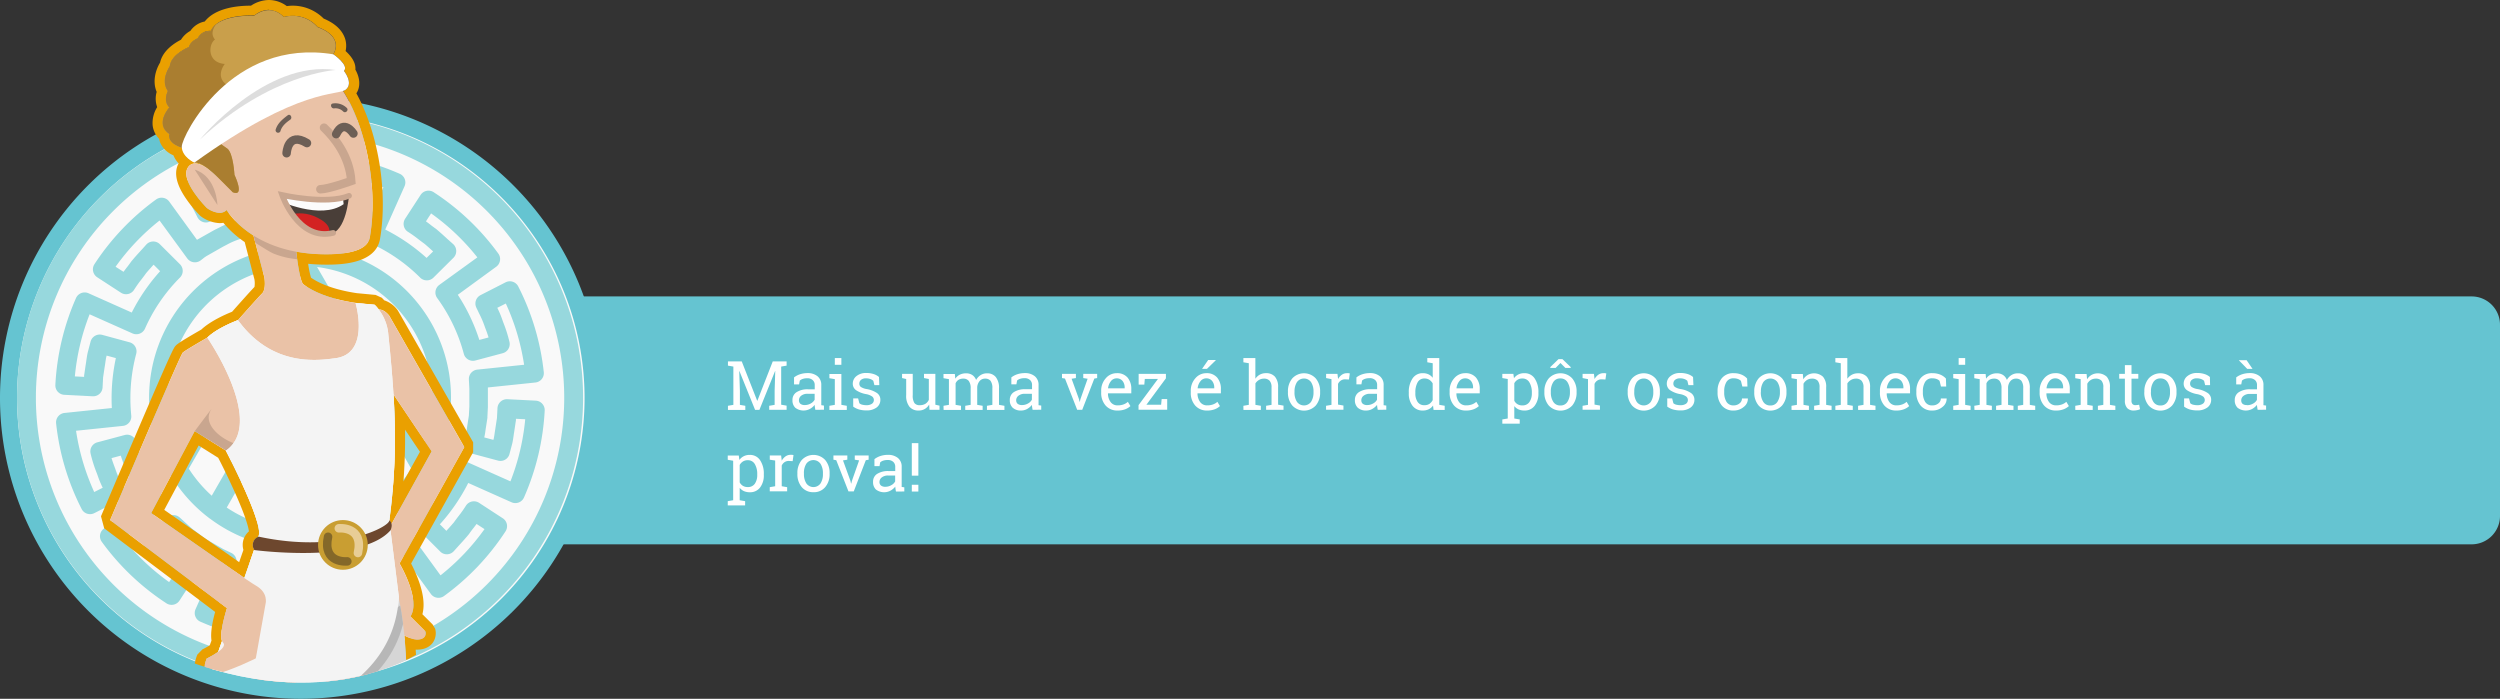 <svg id="Camada_1" data-name="Camada 1" xmlns="http://www.w3.org/2000/svg" xmlns:xlink="http://www.w3.org/1999/xlink" viewBox="0 0 881 246.25"><rect x="0" y="0" width="881" height="246.25" fill="#333333" stroke="none"/><defs><style>.cls-1,.cls-13,.cls-14,.cls-19,.cls-28,.cls-29{fill:none;}.cls-2{fill:#65c4d1;}.cls-3{fill:#fff;}.cls-4{fill:#f9f9f9;}.cls-5{fill:#97d8dd;}.cls-6{clip-path:url(#clip-path);}.cls-7{fill:#eaa000;}.cls-8{fill:#eac2a7;}.cls-9{fill:#c9a68f;}.cls-10{fill:#d6aa8b;}.cls-11{fill:#d6d6d6;}.cls-12{fill:#c99f4b;}.cls-13,.cls-19{stroke:#c9a68f;}.cls-13,.cls-14,.cls-19,.cls-28,.cls-29{stroke-linecap:round;stroke-miterlimit:10;}.cls-13,.cls-14,.cls-28,.cls-29{stroke-width:3px;}.cls-14{stroke:#6d5f56;}.cls-15{fill:#493e38;}.cls-16{clip-path:url(#clip-path-2);}.cls-17{fill:#fcfcfc;}.cls-18{fill:#d32222;}.cls-19{stroke-width:2px;}.cls-20{fill:#f4f4f4;}.cls-21{clip-path:url(#clip-path-3);}.cls-22{fill:#b7b7b7;}.cls-23{fill:#6d472e;}.cls-24{fill:#c99e32;}.cls-25{clip-path:url(#clip-path-4);}.cls-26{fill:#aa7e30;}.cls-27{fill:#ddd;}.cls-28{stroke:#846829;}.cls-29{stroke:#e8cd95;}.cls-30{fill:#6d5f56;}</style><clipPath id="clip-path"><path class="cls-1" d="M150.28,228.48s-31.64,24-84.64,4.29-53-171.45-53-171.45S46,0,94.75,0c11.07,0,52,5.07,52,28.44s28.29,128.28,28.29,128.28,11.88,46,5.94,49.51"/></clipPath><clipPath id="clip-path-2"><path class="cls-1" d="M99.39,68.73c-.23-.33,16.36,3.89,23.58.27,0,0-.92,13-6.9,13.42C109.93,82.85,103.52,79.32,99.39,68.73Z"/></clipPath><clipPath id="clip-path-3"><path class="cls-1" d="M112.67,244.64c3.58,7.11,28.79,8.61,30.88,9.27,0,0,.65-28.54-3.37-44.58S112.67,244.64,112.67,244.64Z"/></clipPath><clipPath id="clip-path-4"><path class="cls-1" d="M82,67.73c4.45,1.84.62-6.13.62-6.13s-.42-8-2.68-9.35a32.26,32.26,0,0,1-4.94-4l11.36-7.78,31-21.29s4.29-6-5.52-9.65A11.64,11.64,0,0,0,100,6S95.74.84,89.53,5.56c0,0-12.49-.73-15.32,5.4a4.66,4.66,0,0,0-4.6,2.6s-2.6,1-3.1,3.1c0,0-6.32,2.49-6.71,6.71,0,0-3.44,4.83-.68,8.73,0,0-1.82,3.43.53,5.79,0,0-5.29,5.78,0,9.38,0,0-1.3,3.76,6.44,5.29l2.3,4.75s2.21-1,8.58,5.36S82,67.73,82,67.73Z"/></clipPath></defs><title>5-title</title><path class="cls-2" d="M871,191.82H152V104.46H871a10,10,0,0,1,10,10v67.36A10,10,0,0,1,871,191.82Z"/><path class="cls-3" d="M273.2,130.76h-.06l-5.52,13.67h-1.53l-5.52-13.66h-.06l.23,6.9v5l1.91.33v1.47h-6.12V143l1.91-.33V129.18l-1.91-.33v-1.49h4.86l5.44,13.86h.07l5.42-13.86h4.88v1.49l-1.91.33v13.44l1.91.33v1.47h-6.13V143l1.91-.33v-5Z"/><path class="cls-3" d="M287.33,144.42c-.07-.34-.12-.65-.16-.92a7.84,7.84,0,0,1-.08-.82,5.63,5.63,0,0,1-1.67,1.42,4.77,4.77,0,0,1-5.15-.4,3.53,3.53,0,0,1-1-2.72,3.15,3.15,0,0,1,1.46-2.79,7.11,7.11,0,0,1,4-1h2.38v-1.48a2.28,2.28,0,0,0-.71-1.76,2.74,2.74,0,0,0-1.95-.65,4.75,4.75,0,0,0-1.53.22,2.84,2.84,0,0,0-1.07.61l-.25,1.33h-1.78V133a7,7,0,0,1,2.1-1.11,8.49,8.49,0,0,1,2.67-.41,5.34,5.34,0,0,1,3.49,1.1,3.86,3.86,0,0,1,1.34,3.15v6.59c0,.15,0,.31,0,.47l.94.13v1.47Zm-3.71-1.68a4.1,4.1,0,0,0,2.1-.56,3.4,3.4,0,0,0,1.36-1.32v-2.09h-2.46a3.5,3.5,0,0,0-2.25.66,2,2,0,0,0-.82,1.59,1.61,1.61,0,0,0,.51,1.28A2.36,2.36,0,0,0,283.62,142.74Z"/><path class="cls-3" d="M292.28,143l1.91-.33v-9.06l-1.91-.33v-1.49h4.22v10.88l1.91.33v1.47h-6.13Zm4.22-14.45h-2.31v-2.36h2.31Z"/><path class="cls-3" d="M309.87,135.73h-1.73l-.38-1.53a3.14,3.14,0,0,0-1.06-.63,4.12,4.12,0,0,0-1.45-.24,2.67,2.67,0,0,0-1.83.53,1.73,1.73,0,0,0-.59,1.31,1.44,1.44,0,0,0,.52,1.18,5.44,5.44,0,0,0,2.15.77,9.31,9.31,0,0,1,3.57,1.4,2.83,2.83,0,0,1,1.17,2.38,3.28,3.28,0,0,1-1.36,2.73,5.75,5.75,0,0,1-3.57,1,9.41,9.41,0,0,1-2.59-.33,7.18,7.18,0,0,1-2.05-1v-2.9h1.73l.44,1.7a2.28,2.28,0,0,0,1.08.53,6,6,0,0,0,1.4.16,3.3,3.3,0,0,0,1.93-.49,1.6,1.6,0,0,0,.12-2.56,5.41,5.41,0,0,0-2.2-.86,9.25,9.25,0,0,1-3.48-1.37,2.77,2.77,0,0,1-1.17-2.34,3.33,3.33,0,0,1,1.31-2.64,5.2,5.2,0,0,1,3.43-1.09,8.31,8.31,0,0,1,2.59.37,5.32,5.32,0,0,1,1.91,1.05Z"/><path class="cls-3" d="M327.44,142.55a4.38,4.38,0,0,1-1.54,1.57,4.23,4.23,0,0,1-2.18.55,4,4,0,0,1-3.22-1.33,6.14,6.14,0,0,1-1.16-4.12v-5.66l-1.45-.33v-1.49h3.76v7.5a4.81,4.81,0,0,0,.59,2.79,2.22,2.22,0,0,0,1.87.76,3.79,3.79,0,0,0,2-.49,3.12,3.12,0,0,0,1.21-1.42v-7.32l-1.7-.33v-1.49h4v10.88l1.46.33v1.47h-3.53Z"/><path class="cls-3" d="M332.49,143l1.91-.33v-9.06l-1.91-.33v-1.49h4l.15,1.66a4.14,4.14,0,0,1,1.57-1.4,4.82,4.82,0,0,1,2.23-.49,3.91,3.91,0,0,1,2.17.58,3.61,3.61,0,0,1,1.37,1.76,4.74,4.74,0,0,1,1.58-1.71,4.18,4.18,0,0,1,2.3-.63,3.79,3.79,0,0,1,3.07,1.33,6.08,6.08,0,0,1,1.12,4v5.78l1.91.33v1.47H347.8V143l1.91-.33v-5.8a4.24,4.24,0,0,0-.64-2.66,2.34,2.34,0,0,0-1.91-.78,2.45,2.45,0,0,0-1.94.85,3.71,3.71,0,0,0-.85,2.14v6.25l1.91.33v1.47h-6.13V143l1.91-.33v-5.8a4.17,4.17,0,0,0-.66-2.61,2.32,2.32,0,0,0-1.92-.83,3.15,3.15,0,0,0-1.73.44,2.77,2.77,0,0,0-1,1.22v7.58l1.91.33v1.47h-6.13Z"/><path class="cls-3" d="M363.89,144.42c-.07-.34-.12-.65-.16-.92a7.84,7.84,0,0,1-.08-.82A5.63,5.63,0,0,1,362,144.1a4.26,4.26,0,0,1-2.14.57,4.21,4.21,0,0,1-3-1,3.53,3.53,0,0,1-1-2.72,3.17,3.17,0,0,1,1.45-2.79,7.17,7.17,0,0,1,4-1h2.38v-1.48a2.28,2.28,0,0,0-.71-1.76,2.74,2.74,0,0,0-1.95-.65,4.75,4.75,0,0,0-1.53.22,2.88,2.88,0,0,0-1.08.61l-.24,1.33h-1.78V133a6.8,6.8,0,0,1,2.09-1.11,8.51,8.51,0,0,1,2.68-.41,5.34,5.34,0,0,1,3.49,1.1,3.85,3.85,0,0,1,1.33,3.15v6.11c0,.16,0,.32,0,.48a3.83,3.83,0,0,0,0,.47l.94.13v1.47Zm-3.71-1.68a4.13,4.13,0,0,0,2.1-.56,3.4,3.4,0,0,0,1.36-1.32v-2.09h-2.47a3.49,3.49,0,0,0-2.24.66,2,2,0,0,0-.83,1.59,1.61,1.61,0,0,0,.52,1.28A2.36,2.36,0,0,0,360.18,142.74Z"/><path class="cls-3" d="M379.15,133.23l-1.52.24,2.61,7.21.21.92h.07l.22-.92,2.54-7.21-1.54-.24v-1.49h4.9v1.49l-1,.18-4.26,11H379.6l-4.3-11-1.05-.18v-1.49h4.9Z"/><path class="cls-3" d="M393.83,144.67a5.36,5.36,0,0,1-4.21-1.76,6.68,6.68,0,0,1-1.56-4.58v-.52a6.47,6.47,0,0,1,1.61-4.5,5,5,0,0,1,3.81-1.8,4.79,4.79,0,0,1,3.88,1.55,6.17,6.17,0,0,1,1.31,4.12v1.44h-8.22l0,.06a5,5,0,0,0,.93,3,2.94,2.94,0,0,0,2.49,1.17,5.86,5.86,0,0,0,2.06-.33,4.7,4.7,0,0,0,1.53-.92l.9,1.5a5.42,5.42,0,0,1-1.8,1.11A7.18,7.18,0,0,1,393.83,144.67Zm-.35-11.34a2.51,2.51,0,0,0-2,1,4.76,4.76,0,0,0-1,2.46l0,.06h5.85v-.31a3.57,3.57,0,0,0-.73-2.27A2.59,2.59,0,0,0,393.48,133.33Z"/><path class="cls-3" d="M404,142.62h5.18l.19-2h1.95v3.76H401.22v-1.61l6.85-9.24h-4.64l-.17,2h-2v-3.78h9.61v1.57Z"/><path class="cls-3" d="M425.4,144.67a5.36,5.36,0,0,1-4.21-1.76,6.68,6.68,0,0,1-1.56-4.58v-.52a6.47,6.47,0,0,1,1.61-4.5,5,5,0,0,1,3.81-1.8,4.79,4.79,0,0,1,3.88,1.55,6.12,6.12,0,0,1,1.31,4.12v1.44H422l0,.06a5.11,5.11,0,0,0,.93,3,2.94,2.94,0,0,0,2.49,1.17,5.86,5.86,0,0,0,2.06-.33,4.7,4.7,0,0,0,1.53-.92l.9,1.5a5.42,5.42,0,0,1-1.8,1.11A7.18,7.18,0,0,1,425.4,144.67Zm-.35-11.34a2.51,2.51,0,0,0-2,1,4.67,4.67,0,0,0-1,2.46l0,.06h5.85v-.31a3.57,3.57,0,0,0-.73-2.27A2.58,2.58,0,0,0,425.05,133.33Zm.71-6.46h2.69l0,.07L425.32,130H423.6Z"/><path class="cls-3" d="M438.17,143l1.91-.33V128l-1.91-.33v-1.49h4.22v7.29A4.62,4.62,0,0,1,444,132a4.5,4.5,0,0,1,2.11-.5,4.09,4.09,0,0,1,3.16,1.22,5.37,5.37,0,0,1,1.13,3.75v6.14l1.91.33v1.47h-6.13V143l1.91-.33v-6.17a3.4,3.4,0,0,0-.67-2.32,2.57,2.57,0,0,0-2-.75,3.29,3.29,0,0,0-1.73.46,3.64,3.64,0,0,0-1.28,1.22v7.56l1.91.33v1.47h-6.13Z"/><path class="cls-3" d="M453.87,138a7,7,0,0,1,1.52-4.64,5.63,5.63,0,0,1,8.29,0,6.94,6.94,0,0,1,1.53,4.64v.25a6.92,6.92,0,0,1-1.52,4.64,5.66,5.66,0,0,1-8.3,0,7,7,0,0,1-1.52-4.64Zm2.31.25a6,6,0,0,0,.85,3.33,3.06,3.06,0,0,0,5,0,6,6,0,0,0,.85-3.33V138a6,6,0,0,0-.85-3.32,3.06,3.06,0,0,0-5,0,6.08,6.08,0,0,0-.84,3.32Z"/><path class="cls-3" d="M467.32,133.23v-1.49h4l.22,1.84a4.41,4.41,0,0,1,1.33-1.52,3.07,3.07,0,0,1,1.81-.55,3.69,3.69,0,0,1,.56,0l.43.09-.3,2.14-1.31-.07a2.64,2.64,0,0,0-1.54.43,2.82,2.82,0,0,0-1,1.2v7.28l1.91.33v1.47h-6.13V143l1.91-.33v-9.06Z"/><path class="cls-3" d="M485.52,144.42c-.07-.34-.12-.65-.16-.92a7.84,7.84,0,0,1-.08-.82,5.76,5.76,0,0,1-1.67,1.42,4.26,4.26,0,0,1-2.14.57,4.21,4.21,0,0,1-3-1,3.53,3.53,0,0,1-1-2.72,3.17,3.17,0,0,1,1.46-2.79,7.17,7.17,0,0,1,4-1h2.37v-1.48a2.27,2.27,0,0,0-.7-1.76,2.75,2.75,0,0,0-2-.65,4.83,4.83,0,0,0-1.53.22,2.92,2.92,0,0,0-1.07.61l-.24,1.33H478V133a6.8,6.8,0,0,1,2.09-1.11,8.49,8.49,0,0,1,2.67-.41,5.35,5.35,0,0,1,3.5,1.1,3.85,3.85,0,0,1,1.33,3.15v6.11c0,.16,0,.32,0,.48a3.83,3.83,0,0,0,0,.47l.94.13v1.47Zm-3.71-1.68a4.06,4.06,0,0,0,2.09-.56,3.27,3.27,0,0,0,1.36-1.32v-2.09H482.8a3.49,3.49,0,0,0-2.24.66,2,2,0,0,0-.83,1.59,1.58,1.58,0,0,0,.52,1.28A2.36,2.36,0,0,0,481.81,142.74Z"/><path class="cls-3" d="M505,142.91a4,4,0,0,1-1.52,1.31,4.58,4.58,0,0,1-2.08.45,4.34,4.34,0,0,1-3.63-1.68,7,7,0,0,1-1.31-4.43v-.24a8.49,8.49,0,0,1,1.31-4.94,4.2,4.2,0,0,1,3.65-1.87,4.65,4.65,0,0,1,2,.41,4.15,4.15,0,0,1,1.47,1.21V128l-1.91-.33v-1.49h4.22v16.48l1.91.33v1.47h-3.92Zm-6.23-4.35a5.31,5.31,0,0,0,.79,3.07,2.7,2.7,0,0,0,2.42,1.16,3.09,3.09,0,0,0,1.74-.46,3.69,3.69,0,0,0,1.16-1.33v-5.88a3.74,3.74,0,0,0-1.16-1.27,3.09,3.09,0,0,0-1.71-.47,2.65,2.65,0,0,0-2.45,1.37,7.2,7.2,0,0,0-.79,3.57Z"/><path class="cls-3" d="M516.62,144.67a5.36,5.36,0,0,1-4.21-1.76,6.68,6.68,0,0,1-1.56-4.58v-.52a6.47,6.47,0,0,1,1.61-4.5,5,5,0,0,1,3.81-1.8,4.79,4.79,0,0,1,3.88,1.55,6.17,6.17,0,0,1,1.31,4.12v1.44h-8.22l0,.06a5,5,0,0,0,.93,3,2.94,2.94,0,0,0,2.49,1.17,5.9,5.9,0,0,0,2.06-.33,4.7,4.7,0,0,0,1.53-.92l.9,1.5a5.42,5.42,0,0,1-1.8,1.11A7.18,7.18,0,0,1,516.62,144.67Zm-.35-11.34a2.51,2.51,0,0,0-2,1,4.68,4.68,0,0,0-1,2.46l0,.06h5.84v-.31a3.56,3.56,0,0,0-.72-2.27A2.59,2.59,0,0,0,516.27,133.33Z"/><path class="cls-3" d="M529.42,147.81l1.91-.33V133.56l-1.91-.33v-1.49h3.89l.21,1.55a4.22,4.22,0,0,1,1.54-1.32,4.58,4.58,0,0,1,2.11-.46,4.2,4.2,0,0,1,3.66,1.87,8.45,8.45,0,0,1,1.31,4.94v.24a7,7,0,0,1-1.32,4.43,4.33,4.33,0,0,1-3.62,1.68,5,5,0,0,1-2.05-.39,4,4,0,0,1-1.51-1.17v4.37l1.91.33v1.49h-6.13Zm10.4-9.49a6.73,6.73,0,0,0-.85-3.55,2.74,2.74,0,0,0-2.51-1.39,3,3,0,0,0-1.68.45,3.35,3.35,0,0,0-1.14,1.22v6.17a3,3,0,0,0,2.85,1.64,2.83,2.83,0,0,0,2.48-1.19,5.3,5.3,0,0,0,.85-3.11Z"/><path class="cls-3" d="M544.24,138a7,7,0,0,1,1.53-4.64,5.63,5.63,0,0,1,8.29,0,6.94,6.94,0,0,1,1.53,4.64v.25a7,7,0,0,1-1.52,4.64,5.66,5.66,0,0,1-8.3,0,6.94,6.94,0,0,1-1.53-4.64Zm9.27-8.64v.29h-1.88l-1.73-1.73-1.69,1.73h-1.88v-.3l2.88-2.78h1.4Zm-7,8.89a6,6,0,0,0,.85,3.33,2.81,2.81,0,0,0,2.53,1.31,2.78,2.78,0,0,0,2.49-1.31,6,6,0,0,0,.86-3.33V138a6,6,0,0,0-.86-3.32,2.81,2.81,0,0,0-2.52-1.32,2.78,2.78,0,0,0-2.5,1.32,6,6,0,0,0-.85,3.32Z"/><path class="cls-3" d="M557.7,133.23v-1.49h4l.22,1.84a4.51,4.51,0,0,1,1.33-1.52,3.07,3.07,0,0,1,1.81-.55,3.6,3.6,0,0,1,.56,0l.44.09-.3,2.14-1.32-.07a2.58,2.58,0,0,0-1.53.43,2.68,2.68,0,0,0-1,1.2v7.28l1.91.33v1.47H557.7V143l1.91-.33v-9.06Z"/><path class="cls-3" d="M573.6,138a7,7,0,0,1,1.52-4.64,5.63,5.63,0,0,1,8.29,0,6.94,6.94,0,0,1,1.53,4.64v.25a6.92,6.92,0,0,1-1.52,4.64,5.66,5.66,0,0,1-8.3,0,7,7,0,0,1-1.52-4.64Zm2.31.25a6,6,0,0,0,.85,3.33,3.06,3.06,0,0,0,5,0,6,6,0,0,0,.86-3.33V138a6,6,0,0,0-.86-3.32,3.06,3.06,0,0,0-5,0,6.08,6.08,0,0,0-.84,3.32Z"/><path class="cls-3" d="M596.76,135.73H595l-.37-1.53a3.24,3.24,0,0,0-1.06-.63,4.12,4.12,0,0,0-1.45-.24,2.67,2.67,0,0,0-1.83.53,1.7,1.7,0,0,0-.6,1.31,1.45,1.45,0,0,0,.53,1.18,5.37,5.37,0,0,0,2.15.77,9.31,9.31,0,0,1,3.57,1.4,2.83,2.83,0,0,1,1.17,2.38,3.28,3.28,0,0,1-1.36,2.73,5.75,5.75,0,0,1-3.57,1,9.35,9.35,0,0,1-2.59-.33,7.06,7.06,0,0,1-2.05-1v-2.9h1.73l.43,1.7a2.37,2.37,0,0,0,1.09.53,5.89,5.89,0,0,0,1.4.16,3.3,3.3,0,0,0,1.93-.49,1.61,1.61,0,0,0,.11-2.56,5.35,5.35,0,0,0-2.19-.86,9.25,9.25,0,0,1-3.48-1.37,2.75,2.75,0,0,1-1.18-2.34,3.31,3.31,0,0,1,1.32-2.64,5.19,5.19,0,0,1,3.43-1.09,8.35,8.35,0,0,1,2.59.37,5.4,5.4,0,0,1,1.91,1.05Z"/><path class="cls-3" d="M611,142.86a3.12,3.12,0,0,0,2-.7,2.19,2.19,0,0,0,.87-1.74h2.08l0,.07a3.56,3.56,0,0,1-1.46,2.91,5.32,5.32,0,0,1-3.53,1.27,5.11,5.11,0,0,1-4.23-1.81,7,7,0,0,1-1.46-4.53v-.49a6.94,6.94,0,0,1,1.47-4.52,5.1,5.1,0,0,1,4.22-1.81,7.14,7.14,0,0,1,2.73.5,5.52,5.52,0,0,1,2,1.39l.11,2.81H614l-.5-2a3.17,3.17,0,0,0-1.06-.65,4.12,4.12,0,0,0-1.45-.24,2.79,2.79,0,0,0-2.6,1.3,6.16,6.16,0,0,0-.78,3.21v.49a6.17,6.17,0,0,0,.78,3.24A2.78,2.78,0,0,0,611,142.86Z"/><path class="cls-3" d="M618.2,138a7,7,0,0,1,1.53-4.64,5.63,5.63,0,0,1,8.29,0,6.94,6.94,0,0,1,1.53,4.64v.25a6.92,6.92,0,0,1-1.53,4.64,5.65,5.65,0,0,1-8.29,0,6.94,6.94,0,0,1-1.53-4.64Zm2.31.25a6,6,0,0,0,.85,3.33,2.81,2.81,0,0,0,2.53,1.31,2.78,2.78,0,0,0,2.49-1.31,6,6,0,0,0,.86-3.33V138a6,6,0,0,0-.86-3.32,3.06,3.06,0,0,0-5,0,6.08,6.08,0,0,0-.84,3.32Z"/><path class="cls-3" d="M631.32,143l1.91-.33v-9.06l-1.91-.33v-1.49h4l.16,1.89a4.56,4.56,0,0,1,1.59-1.56,4.68,4.68,0,0,1,5.35.64,5.28,5.28,0,0,1,1.12,3.71v6.2l1.91.33v1.47H639.3V143l1.91-.33v-6.15a3.44,3.44,0,0,0-.67-2.38,2.64,2.64,0,0,0-2-.71,3.25,3.25,0,0,0-1.76.48,3.56,3.56,0,0,0-1.23,1.32v7.44l1.91.33v1.47h-6.12Z"/><path class="cls-3" d="M646.78,143l1.91-.33V128l-1.91-.33v-1.49H651v7.29a4.74,4.74,0,0,1,1.61-1.42,4.47,4.47,0,0,1,2.11-.5,4.09,4.09,0,0,1,3.16,1.22,5.37,5.37,0,0,1,1.13,3.75v6.14l1.91.33v1.47h-6.13V143l1.91-.33v-6.17a3.4,3.4,0,0,0-.68-2.32,2.57,2.57,0,0,0-2-.75,3.28,3.28,0,0,0-1.72.46,3.76,3.76,0,0,0-1.29,1.22v7.56l1.91.33v1.47h-6.13Z"/><path class="cls-3" d="M668.26,144.67a5.36,5.36,0,0,1-4.21-1.76,6.68,6.68,0,0,1-1.56-4.58v-.52a6.47,6.47,0,0,1,1.61-4.5,5,5,0,0,1,3.81-1.8,4.79,4.79,0,0,1,3.88,1.55,6.17,6.17,0,0,1,1.31,4.12v1.44h-8.22l0,.06a5,5,0,0,0,.93,3,2.94,2.94,0,0,0,2.49,1.17,5.86,5.86,0,0,0,2.06-.33,4.7,4.7,0,0,0,1.53-.92l.9,1.5a5.42,5.42,0,0,1-1.8,1.11A7.18,7.18,0,0,1,668.26,144.67Zm-.35-11.34a2.51,2.51,0,0,0-2,1,4.76,4.76,0,0,0-1,2.46l0,.06h5.85v-.31a3.57,3.57,0,0,0-.73-2.27A2.59,2.59,0,0,0,667.91,133.33Z"/><path class="cls-3" d="M681.07,142.86a3.1,3.1,0,0,0,2-.7,2.17,2.17,0,0,0,.88-1.74H686l0,.07a3.59,3.59,0,0,1-1.46,2.91,5.34,5.34,0,0,1-3.54,1.27,5.09,5.09,0,0,1-4.22-1.81,7,7,0,0,1-1.46-4.53v-.49a7,7,0,0,1,1.46-4.52,5.12,5.12,0,0,1,4.22-1.81,7.19,7.19,0,0,1,2.74.5,5.52,5.52,0,0,1,2,1.39l.1,2.81h-1.84l-.5-2a3,3,0,0,0-1.05-.65,4.18,4.18,0,0,0-1.46-.24,2.77,2.77,0,0,0-2.59,1.3,6.16,6.16,0,0,0-.78,3.21v.49a6.27,6.27,0,0,0,.77,3.24A2.79,2.79,0,0,0,681.07,142.86Z"/><path class="cls-3" d="M688.32,143l1.91-.33v-9.06l-1.91-.33v-1.49h4.21v10.88l1.91.33v1.47h-6.12Zm4.21-14.45h-2.3v-2.36h2.3Z"/><path class="cls-3" d="M695.74,143l1.91-.33v-9.06l-1.91-.33v-1.49h4l.15,1.66a4.14,4.14,0,0,1,1.57-1.4,4.79,4.79,0,0,1,2.23-.49,3.91,3.91,0,0,1,2.17.58,3.61,3.61,0,0,1,1.37,1.76,4.65,4.65,0,0,1,1.58-1.71,4.18,4.18,0,0,1,2.3-.63,3.81,3.81,0,0,1,3.07,1.33,6.08,6.08,0,0,1,1.12,4v5.78l1.91.33v1.47h-6.14V143l1.91-.33v-5.8a4.24,4.24,0,0,0-.64-2.66,2.34,2.34,0,0,0-1.91-.78,2.45,2.45,0,0,0-1.94.85,3.71,3.71,0,0,0-.85,2.14v6.25l1.91.33v1.47h-6.13V143l1.91-.33v-5.8a4.17,4.17,0,0,0-.66-2.61,2.32,2.32,0,0,0-1.92-.83,3.15,3.15,0,0,0-1.73.44,2.79,2.79,0,0,0-1,1.22v7.58l1.91.33v1.47h-6.13Z"/><path class="cls-3" d="M724.55,144.67a5.35,5.35,0,0,1-4.21-1.76,6.63,6.63,0,0,1-1.57-4.58v-.52a6.52,6.52,0,0,1,1.61-4.5,5,5,0,0,1,3.82-1.8,4.78,4.78,0,0,1,3.87,1.55,6.12,6.12,0,0,1,1.32,4.12v1.44h-8.23l0,.06a5,5,0,0,0,.92,3,3,3,0,0,0,2.5,1.17,5.9,5.9,0,0,0,2.06-.33,4.7,4.7,0,0,0,1.53-.92l.9,1.5a5.63,5.63,0,0,1-1.8,1.11A7.21,7.21,0,0,1,724.55,144.67Zm-.35-11.34a2.48,2.48,0,0,0-2,1,4.6,4.6,0,0,0-1,2.46l0,.06h5.85v-.31a3.51,3.51,0,0,0-.73-2.27A2.57,2.57,0,0,0,724.2,133.33Z"/><path class="cls-3" d="M731.32,143l1.91-.33v-9.06l-1.91-.33v-1.49h4l.16,1.89a4.56,4.56,0,0,1,1.59-1.56,4.68,4.68,0,0,1,5.35.64,5.28,5.28,0,0,1,1.12,3.71v6.2l1.91.33v1.47H739.3V143l1.91-.33v-6.15a3.44,3.44,0,0,0-.66-2.38,2.64,2.64,0,0,0-2-.71,3.25,3.25,0,0,0-1.76.48,3.48,3.48,0,0,0-1.23,1.32v7.44l1.91.33v1.47h-6.13Z"/><path class="cls-3" d="M751.14,128.68v3.06h2.4v1.71h-2.4v7.7a1.71,1.71,0,0,0,.37,1.26,1.33,1.33,0,0,0,1,.36,5.89,5.89,0,0,0,.68-.05c.26,0,.47-.07.64-.11l.32,1.58a3,3,0,0,1-1,.34,6.17,6.17,0,0,1-1.27.14,3,3,0,0,1-2.24-.85,3.73,3.73,0,0,1-.83-2.67v-7.7h-2v-1.71h2v-3.06Z"/><path class="cls-3" d="M755.67,138a7,7,0,0,1,1.53-4.64,5.63,5.63,0,0,1,8.29,0A6.94,6.94,0,0,1,767,138v.25a6.92,6.92,0,0,1-1.53,4.64,5.65,5.65,0,0,1-8.29,0,6.94,6.94,0,0,1-1.53-4.64Zm2.31.25a6,6,0,0,0,.85,3.33,2.81,2.81,0,0,0,2.53,1.31,2.78,2.78,0,0,0,2.49-1.31,6,6,0,0,0,.86-3.33V138a6,6,0,0,0-.86-3.32,2.81,2.81,0,0,0-2.52-1.32,2.78,2.78,0,0,0-2.5,1.32A6,6,0,0,0,758,138Z"/><path class="cls-3" d="M778.83,135.73H777.1l-.38-1.53a3.14,3.14,0,0,0-1.06-.63,4.12,4.12,0,0,0-1.45-.24,2.62,2.62,0,0,0-1.82.53,1.7,1.7,0,0,0-.6,1.31,1.42,1.42,0,0,0,.53,1.18,5.31,5.31,0,0,0,2.14.77,9.31,9.31,0,0,1,3.57,1.4,2.81,2.81,0,0,1,1.18,2.38,3.29,3.29,0,0,1-1.37,2.73,5.75,5.75,0,0,1-3.57,1,9.41,9.41,0,0,1-2.59-.33,7.18,7.18,0,0,1-2-1v-2.9h1.73l.44,1.7a2.28,2.28,0,0,0,1.08.53,6,6,0,0,0,1.4.16,3.3,3.3,0,0,0,1.93-.49,1.6,1.6,0,0,0,.12-2.56,5.41,5.41,0,0,0-2.2-.86,9.25,9.25,0,0,1-3.48-1.37,2.77,2.77,0,0,1-1.17-2.34,3.31,3.31,0,0,1,1.32-2.64,5.16,5.16,0,0,1,3.42-1.09,8.31,8.31,0,0,1,2.59.37,5.23,5.23,0,0,1,1.91,1.05Z"/><path class="cls-3" d="M795.6,144.42c-.07-.34-.12-.65-.16-.92s-.07-.55-.09-.82a5.51,5.51,0,0,1-1.67,1.42,4.77,4.77,0,0,1-5.15-.4,3.56,3.56,0,0,1-1-2.72,3.17,3.17,0,0,1,1.46-2.79,7.13,7.13,0,0,1,4-1h2.38v-1.48a2.27,2.27,0,0,0-.7-1.76,2.75,2.75,0,0,0-2-.65,4.75,4.75,0,0,0-1.53.22,2.84,2.84,0,0,0-1.07.61l-.25,1.33h-1.78V133a7,7,0,0,1,2.1-1.11,8.49,8.49,0,0,1,2.67-.41,5.37,5.37,0,0,1,3.5,1.1,3.85,3.85,0,0,1,1.33,3.15v6.11c0,.16,0,.32,0,.48a3.83,3.83,0,0,0,0,.47l.93.13v1.47ZM793.8,130h-1.87l-2.92-3,0-.07h2.69Zm-1.91,12.79a4.06,4.06,0,0,0,2.09-.56,3.27,3.27,0,0,0,1.36-1.32v-2.09h-2.46a3.49,3.49,0,0,0-2.24.66,2,2,0,0,0-.83,1.59,1.58,1.58,0,0,0,.52,1.28A2.36,2.36,0,0,0,791.89,142.74Z"/><path class="cls-3" d="M256.46,176.61l1.91-.33V162.36l-1.91-.33v-1.49h3.89l.21,1.55a4.14,4.14,0,0,1,1.54-1.32,4.51,4.51,0,0,1,2.1-.46,4.2,4.2,0,0,1,3.66,1.87,8.45,8.45,0,0,1,1.31,4.94v.24a7,7,0,0,1-1.31,4.43,4.34,4.34,0,0,1-3.62,1.68,5.08,5.08,0,0,1-2.06-.39,4.09,4.09,0,0,1-1.51-1.17v4.37l1.91.33v1.49h-6.12Zm10.39-9.49a6.74,6.74,0,0,0-.84-3.55,2.75,2.75,0,0,0-2.51-1.39,3.07,3.07,0,0,0-1.69.45,3.35,3.35,0,0,0-1.14,1.22V170a3.2,3.2,0,0,0,1.14,1.22,3.23,3.23,0,0,0,1.71.42,2.85,2.85,0,0,0,2.49-1.19,5.29,5.29,0,0,0,.84-3.11Z"/><path class="cls-3" d="M271.27,162v-1.49h4l.22,1.84a4.51,4.51,0,0,1,1.33-1.52,3.07,3.07,0,0,1,1.81-.55,3.6,3.6,0,0,1,.56,0l.44.09-.3,2.14-1.32-.07a2.58,2.58,0,0,0-1.53.43,2.68,2.68,0,0,0-1,1.2v7.28l1.91.33v1.47h-6.13v-1.47l1.91-.33v-9.06Z"/><path class="cls-3" d="M281,166.77a7,7,0,0,1,1.52-4.64,5.64,5.64,0,0,1,8.3,0,6.94,6.94,0,0,1,1.53,4.64V167a6.92,6.92,0,0,1-1.53,4.64,5.1,5.1,0,0,1-4.14,1.81,5.16,5.16,0,0,1-4.16-1.81A7,7,0,0,1,281,167Zm2.31.25a6,6,0,0,0,.85,3.33,3.06,3.06,0,0,0,5,0A6,6,0,0,0,290,167v-.25a6,6,0,0,0-.86-3.32,3.06,3.06,0,0,0-5,0,6.08,6.08,0,0,0-.84,3.32Z"/><path class="cls-3" d="M298.6,162l-1.53.24,2.62,7.21.21.92H300l.22-.92,2.53-7.21-1.53-.24v-1.49h4.89V162l-1,.18-4.25,11H299l-4.3-11-1-.18v-1.49h4.9Z"/><path class="cls-3" d="M315.74,173.22c-.07-.34-.12-.65-.16-.92s-.07-.55-.09-.82a5.51,5.51,0,0,1-1.67,1.42,4.77,4.77,0,0,1-5.15-.4,3.56,3.56,0,0,1-1-2.72A3.17,3.17,0,0,1,309.1,167a7.13,7.13,0,0,1,4-1h2.38v-1.48a2.27,2.27,0,0,0-.7-1.76,2.75,2.75,0,0,0-2-.65,4.75,4.75,0,0,0-1.53.22,2.84,2.84,0,0,0-1.07.61l-.24,1.33h-1.79v-2.46a7,7,0,0,1,2.1-1.11,8.49,8.49,0,0,1,2.67-.41,5.35,5.35,0,0,1,3.5,1.1,3.85,3.85,0,0,1,1.33,3.15v6.11c0,.16,0,.32,0,.48a3.83,3.83,0,0,0,0,.47l.93.13v1.47ZM312,171.54a4.06,4.06,0,0,0,2.09-.56,3.27,3.27,0,0,0,1.36-1.32v-2.09H313a3.49,3.49,0,0,0-2.24.66,2,2,0,0,0-.83,1.59,1.58,1.58,0,0,0,.52,1.28A2.36,2.36,0,0,0,312,171.54Z"/><path class="cls-3" d="M323.63,167.62h-2.31V156.16h2.31Zm0,5.6h-2.31v-2.39h2.31Z"/><circle class="cls-4" cx="106" cy="140.25" r="103"/><path class="cls-2" d="M106,40.25a100,100,0,1,1-100,100,100,100,0,0,1,100-100m0-6a106,106,0,1,0,106,106,106.12,106.12,0,0,0-106-106Z"/><path class="cls-5" d="M105.74,40.43a99.74,99.74,0,1,0,99.74,99.74A99.74,99.74,0,0,0,105.74,40.43Zm0,192.83a93.09,93.09,0,1,1,93.09-93.09A93.09,93.09,0,0,1,105.74,233.26Z"/><path class="cls-5" d="M152.81,67.72a3.33,3.33,0,0,0-4.61,1l-5.43,8.36a3.32,3.32,0,0,0-.46,2.55,3.28,3.28,0,0,0,1.51,2.1,42.72,42.72,0,0,1,3.73,2.66c.75.57,1.5,1.14,2.08,1.55,1,.85,2,1.75,3,2.66l-2.3,2.29a66.28,66.28,0,0,0-14.57-10l6.8-15.25a3.32,3.32,0,0,0-1.69-4.39,86.9,86.9,0,0,0-30.63-7.3,3.32,3.32,0,0,0-3.49,3.15l-.52,10a3.33,3.33,0,0,0,3.14,3.49l3.5.18,3.73.57,1.44.22c.72.1,1.44.2,2.07.34l.45.12-.87,3.26a68.05,68.05,0,0,0-17.61-1.43l-1.72-16.63a3.33,3.33,0,0,0-3.66-3,85.53,85.53,0,0,0-30.2,9,3.32,3.32,0,0,0-1.45,4.47l4.54,8.88A3.33,3.33,0,0,0,74,78.07c.67-.31,1.33-.64,2-1a34.37,34.37,0,0,1,4.75-2l.85-.31c1-.37,2-.73,2.93-1.06l.86,3.22c-.82.28-1.61.57-2.4.87l-.79.3a30.1,30.1,0,0,0-4.72,2l-2,1L69.8,84.29c-.13.07-.26.14-.38.22L59.61,71A3.33,3.33,0,0,0,55,70.3,86.67,86.67,0,0,0,33.28,93.1a3.31,3.31,0,0,0-.46,2.51,3.35,3.35,0,0,0,1.44,2.1l8.36,5.44a3.33,3.33,0,0,0,4.65-1.06,42.46,42.46,0,0,1,2.65-3.72c.58-.76,1.15-1.51,1.56-2.1.85-1,1.75-2,2.65-3l2.3,2.3a66.28,66.28,0,0,0-10,14.57l-15.25-6.8A3.34,3.34,0,0,0,26.8,105a87,87,0,0,0-7.29,30.64,3.32,3.32,0,0,0,3.15,3.49l10,.52a3.32,3.32,0,0,0,2.4-.85,3.26,3.26,0,0,0,1.09-2.29l.18-3.5.56-3.73c.09-.48.16-1,.22-1.44.11-.72.21-1.44.35-2.07l.12-.45,3.25.87a67.57,67.57,0,0,0-1.42,17.6l-16.64,1.73a3.33,3.33,0,0,0-3,3.65,86.68,86.68,0,0,0,9,30.21,3.33,3.33,0,0,0,4.47,1.45l8.88-4.53A3.33,3.33,0,0,0,43.63,172c-.31-.66-.63-1.31-1-2a34.21,34.21,0,0,1-2-4.78l-.33-.88c-.37-1-.72-2-1-2.9l3.26-.87a65.71,65.71,0,0,0,7.59,15.91L36.6,186.3a3.31,3.31,0,0,0-.73,4.64,86.47,86.47,0,0,0,22.8,21.68,3.32,3.32,0,0,0,4.6-1l5.44-8.36a3.31,3.31,0,0,0-1.06-4.65c-1.28-.82-2.53-1.71-3.73-2.66-.74-.57-1.49-1.14-2.08-1.55-1-.85-2-1.75-3-2.65l2.35-2.36c.89.82,1.81,1.64,2.92,2.55.64.45,1.27.94,1.9,1.42A39.9,39.9,0,0,0,69.71,196l5.93,3.41.08,0-6.81,15.27a3.32,3.32,0,0,0,1.68,4.39,87,87,0,0,0,30.64,7.3h.17a3.32,3.32,0,0,0,3.32-3.15l.51-10a3.31,3.31,0,0,0-3.14-3.49l-3.49-.18-3.73-.57-1.44-.22c-.72-.1-1.44-.2-2.07-.35l-.46-.11.88-3.26a68,68,0,0,0,17.6,1.43l1.73,16.63a3.33,3.33,0,0,0,3.65,3,85.78,85.78,0,0,0,30.21-9,3.32,3.32,0,0,0,1.45-4.47l-4.54-8.89a3.31,3.31,0,0,0-4.35-1.5c-.67.31-1.33.63-2,1a35.57,35.57,0,0,1-4.75,2l-.85.31c-1,.37-2,.74-2.93,1.06l-.88-3.26A66,66,0,0,0,142,195.8l9.83,13.5a3.32,3.32,0,0,0,4.64.74,86.47,86.47,0,0,0,21.68-22.8,3.34,3.34,0,0,0,.47-2.5,3.29,3.29,0,0,0-1.44-2.1l-8.36-5.45a3.37,3.37,0,0,0-2.55-.45,3.32,3.32,0,0,0-2.1,1.51,42.46,42.46,0,0,1-2.65,3.72c-.58.76-1.15,1.51-1.56,2.1-.85,1-1.75,2-2.66,3l-2.29-2.3a66.28,66.28,0,0,0,10-14.57l15.25,6.8a3.32,3.32,0,0,0,4.39-1.68,87,87,0,0,0,7.3-30.64,3.33,3.33,0,0,0-3.15-3.49l-10-.51a3.34,3.34,0,0,0-3.49,3.14l-.18,3.5-.57,3.72c-.08.48-.15,1-.22,1.45-.1.71-.2,1.44-.35,2.06l-.11.46-3.21-.86,0-.08a23.27,23.27,0,0,0,.41-2.36c.05-.36.1-.73.17-1.15l.51-3.26c0-.12,0-.23,0-.34l.17-3.48v-6.94l16.7-1.74a3.31,3.31,0,0,0,3-3.65,86.68,86.68,0,0,0-9-30.21,3.33,3.33,0,0,0-4.47-1.45L169.35,104a3.33,3.33,0,0,0-1.51,4.36c.31.66.63,1.31.95,2a34.21,34.21,0,0,1,2.05,4.78l.33.88c.37,1,.73,1.95,1,2.9l-3.25.87a66.08,66.08,0,0,0-7.59-15.91L174.87,94a3.33,3.33,0,0,0,.74-4.64A86.47,86.47,0,0,0,152.81,67.72Zm2,32.68a3.32,3.32,0,0,0-.73,4.65,59.12,59.12,0,0,1,9.37,19.64,3.33,3.33,0,0,0,4.07,2.35l9.64-2.57a3.33,3.33,0,0,0,2.39-3.91,48.49,48.49,0,0,0-2.17-6.87l-.26-.71a34.82,34.82,0,0,0-1.87-4.51l3-1.51a80.15,80.15,0,0,1,6.44,21.58l-16.46,1.71a3.33,3.33,0,0,0-3,3.48l.17,3.22v6.36l-.17,3.13-.47,3.05c-.07.44-.14.87-.2,1.31s-.16,1.18-.27,1.68l-.83,3.19a3.32,3.32,0,0,0,2.36,4.05l9.63,2.58A3.32,3.32,0,0,0,178,162a3.28,3.28,0,0,0,1.54-2l1-3.79c.2-.88.33-1.79.46-2.69.06-.42.12-.85.2-1.33l.62-4.1,0-.51,3.27.16a80.75,80.75,0,0,1-5.21,21.89l-15.11-6.74a3.35,3.35,0,0,0-4.4,1.69,59.45,59.45,0,0,1-12.32,18,3.33,3.33,0,0,0,0,4.7l7.05,7.05a3.25,3.25,0,0,0,2.45,1,3.35,3.35,0,0,0,2.38-1.11q.9-1,1.8-2c1.16-1.26,2.31-2.51,3.53-4,.5-.72,1-1.41,1.57-2.11q.56-.72,1.11-1.47l2.8,1.82a79.82,79.82,0,0,1-15.5,16.29l-9.75-13.39a3.34,3.34,0,0,0-4.64-.73,59.12,59.12,0,0,1-19.64,9.37,3.34,3.34,0,0,0-2.36,4.08l2.58,9.63a3.32,3.32,0,0,0,3.91,2.39,48.74,48.74,0,0,0,6.89-2.17l.69-.26a33.47,33.47,0,0,0,4.51-1.87l1.51,3a80.24,80.24,0,0,1-21.58,6.43l-1.71-16.45a3.26,3.26,0,0,0-1.19-2.24,3.31,3.31,0,0,0-2.44-.73,61.22,61.22,0,0,1-21.77-1.77,3.32,3.32,0,0,0-4.07,2.35l-2.58,9.64a3.3,3.3,0,0,0,.34,2.53A3.33,3.33,0,0,0,86,214l3.79,1c.89.21,1.8.35,2.7.48l1.32.2,4.11.61.51,0-.17,3.26a80.4,80.4,0,0,1-21.88-5.21L83.1,199.2a3.33,3.33,0,0,0-1.59-4.35l-2.76-1.32-5.67-3.26a32,32,0,0,1-3-2.16c-.7-.54-1.41-1.08-1.92-1.42-1-.8-1.88-1.64-2.8-2.48-.68-.63-1.37-1.26-2.07-1.88a3.34,3.34,0,0,0-4.54.16l-7,7a3.32,3.32,0,0,0,.14,4.84l1.95,1.77c1.27,1.16,2.53,2.32,4,3.55.71.51,1.4,1,2.1,1.57l1.48,1.12-1.82,2.79a79.82,79.82,0,0,1-16.29-15.5l13.38-9.74a3.33,3.33,0,0,0,.74-4.64A59.49,59.49,0,0,1,48,155.65a3.32,3.32,0,0,0-4.06-2.35l-9.64,2.58a3.31,3.31,0,0,0-2.39,3.9,48,48,0,0,0,2.16,6.87l.27.71a34.9,34.9,0,0,0,1.86,4.52l-3,1.51A80.58,80.58,0,0,1,26.8,151.8l16.46-1.71a3.32,3.32,0,0,0,3-3.62A61,61,0,0,1,48,124.69a3.32,3.32,0,0,0-2.35-4.07L36,118a3.35,3.35,0,0,0-4.08,2.39l-1,3.79c-.2.89-.34,1.79-.47,2.69-.06.43-.12.85-.2,1.33l-.61,4.11,0,.5-3.26-.16a80.45,80.45,0,0,1,5.2-21.89l15.12,6.74a3.33,3.33,0,0,0,4.39-1.69,59.66,59.66,0,0,1,12.33-18,3.32,3.32,0,0,0,0-4.69L56.37,86.1a3.3,3.3,0,0,0-2.45-1,3.35,3.35,0,0,0-2.39,1.11c-.59.67-1.19,1.33-1.8,2-1.15,1.25-2.3,2.5-3.52,4-.51.71-1,1.4-1.57,2.1-.37.48-.75,1-1.12,1.47L40.73,94a79.82,79.82,0,0,1,15.5-16.29L66,91.08a3.35,3.35,0,0,0,4.65.73l.77-.59A11.16,11.16,0,0,1,73,90.11L78.46,87,80.37,86a26.14,26.14,0,0,1,3.89-1.66l1-.37a34.15,34.15,0,0,1,4.82-1.53,3.32,3.32,0,0,0,2.54-4.11L90,68.73a3.33,3.33,0,0,0-3.91-2.39,49.2,49.2,0,0,0-6.89,2.18l-.69.25A34.69,34.69,0,0,0,74,70.64l-1.52-3a80.33,80.33,0,0,1,21.59-6.44l1.7,16.46a3.29,3.29,0,0,0,3.63,3,61,61,0,0,1,21.77,1.78,3.39,3.39,0,0,0,2.53-.34,3.27,3.27,0,0,0,1.54-2l2.58-9.63a3.32,3.32,0,0,0-2.38-4.08l-3.78-1c-.9-.21-1.8-.34-2.71-.47l-1.32-.21-4.1-.61-.52,0,.17-3.26A80.47,80.47,0,0,1,135.11,66l-6.74,15.11a3.35,3.35,0,0,0,1.69,4.4,59.45,59.45,0,0,1,18,12.32,3.33,3.33,0,0,0,4.7,0l7.05-7a3.33,3.33,0,0,0-.14-4.83l-2-1.78c-1.26-1.16-2.52-2.31-4-3.55-.71-.5-1.4-1-2.09-1.56L150.11,78l1.81-2.8a79.61,79.61,0,0,1,16.3,15.5Z"/><path class="cls-5" d="M105.74,87a53.09,53.09,0,0,0-45.87,80,3.79,3.79,0,0,0,.2.34,53.59,53.59,0,0,0,13.56,15.17c.09.06.14.15.23.2l.07,0a52.79,52.79,0,0,0,63.6,0l.09,0c.09-.05.14-.14.22-.2a53.29,53.29,0,0,0,13.56-15.17,2.39,2.39,0,0,0,.21-.34,53.09,53.09,0,0,0-45.87-80Zm-6,7.08-36.9,64.18a46.5,46.5,0,0,1,36.9-64.18ZM79.9,178.86l25.84-44.92,25.84,44.92a46.44,46.44,0,0,1-51.68,0Zm56.95-4.17-26.79-46.57a5,5,0,0,0-8.65,0L74.62,174.69a47,47,0,0,1-8.09-9.53L105.74,97l7.6,13.19.15.3,31.45,54.71a47,47,0,0,1-8.09,9.53Zm11.78-16.46L119.41,107.4a3,3,0,0,0-.15-.31l-7.52-13a46.5,46.5,0,0,1,36.89,64.17Z"/><g class="cls-6"><path class="cls-7" d="M94.75,3.56A7.45,7.45,0,0,1,100,6a12.52,12.52,0,0,1,3.2-.42A11.64,11.64,0,0,1,111.9,9.5c9.54,3.58,5.75,9.32,5.53,9.64h.11s5.59,3.91,3.67,5.83c0,0,3.45,4.28.69,6.58a3,3,0,0,1-1,.5c7.83,12.21,12.51,33.76,9.42,51.53-.61,3.52-4.63,6-15.47,6h0a57.36,57.36,0,0,1-10.48-.93c.1.83.22,1.73.34,2.63h0c.54,3.87,1.33,8.27,2.2,8.91,5.52,4.15,13.76,5.87,18.39,6.54l6.71.63a17.28,17.28,0,0,1,1.49,1.69h.07c2,0,3.61,2.21,3.61,2.21l26.44,46.28-22.82,41s7.66,12.87,3.83,18.69l5.29,5.29s.84,2.83-3,2.83a11.48,11.48,0,0,1-4.44-1.44,291,291,0,0,1,1.06,30,29.62,29.62,0,0,0-3.09-.46l0,2h0c-.08,13.6,0,33.25.77,37.73,1.27,7,0,10.46,0,10.46s3.45,54.55,3.45,55,4.83,6.63,4.83,6.63,6.38,5,11.35,9h0A14.29,14.29,0,0,1,165,376a4.06,4.06,0,0,1,1.26,2.61c.33.22.88.59,1.5,1a16.13,16.13,0,0,0,4.32.81c.68.68,0,1.42-.89,2,.5.53.79,1,.71,1.29-.33,1.2-4.95,6.06-13.3,6.06-.47,0-1,0-1.45,0-8.77-.58-20.93-9.93-21.93-12.53a7.72,7.72,0,0,1,.13-5.25c0-2.22,1.34-4.88,2.08-6.21,1.15-2.06,2-7.93,2-7.93-12.64-44.36-5.4-50.6-6.78-53.82-.87-2-8.69-31.08-14.26-52h0l0-.1c-.32-1.21-.63-2.39-.94-3.54a14.5,14.5,0,0,1-2.88-1.7,90.56,90.56,0,0,1-15.18,6l-1.6,4L82.64,294.52S79.78,305,76.39,308.43A149.55,149.55,0,0,1,68,332.68c-5.74,12.87-8.27,30.57-8.27,30.57s4.11,10.45,4.6,17c4.84,6.63,9.19,14.81,3.42,17.23a33.22,33.22,0,0,1-12.54,2.2c-7,0-13.19-1.63-14.64-3.08-2.34-2.33,4.29-20,4.29-20,.21-1.6.66-3.16,1.59-3.81,2.3-1.61,5.06-5.52,5.06-5.52s-.86-2.3,1.55-5.4,6-23,6-25.61-3.22-22.07,7.51-29.73c0,0,1.22-24.88,4.37-42.88h0c.34-2,.71-4,1.11-5.81-3.29.27-5.26.31-5.26.31S70,249.21,74,237.79c-3.47-.33-1.19-5.71-1.19-5.71a29.52,29.52,0,0,0,4.08-2.4l1.33-3.75C77.09,223.1,80,214.3,80,214.3l-10.54-7.94L38.81,183.27s24.6-58,25.59-59c.65-.64,5.4-3.42,8.67-5.31,3.43-3.43,10.79-6.14,10.79-6.14s7-7.93,8.51-9.42.8-5.64.8-5.64L89.33,83c-6.78-4.26-9.45-9-9.45-9a3.41,3.41,0,0,1-2.5,1,8.77,8.77,0,0,1-4.47-1.7S63.18,63.59,66.24,59a2.89,2.89,0,0,1,2.53-1.39c2,0,4.39,1.65,6.07,3.07-3.45-3-5.3-3.43-6-3.43l-.23,0-.06,0,0,0-.06,0,0-.07c-.72-.36-4-2.15-4.26-5.18-5.5-1.72-4.44-4.79-4.44-4.79-5.29-3.6,0-9.38,0-9.38-2.35-2.36-.53-5.79-.53-5.79-2.76-3.9.68-8.73.68-8.73.39-4.22,6.71-6.71,6.71-6.71.5-2.1,3.1-3.1,3.1-3.1a4.6,4.6,0,0,1,4.25-2.62,2.55,2.55,0,0,1,.35,0c2.29-5,10.88-5.43,14.1-5.43.76,0,1.22,0,1.22,0a8.59,8.59,0,0,1,5.22-2M138,184.61,152.15,159,138.66,139c.36,5.76.58,11.68.52,17.25a223.7,223.7,0,0,1-2,27.19,1.91,1.91,0,0,1,.77,1.19M86.1,203.67c1.37-3.92,2.57-7.36,3.46-10A3,3,0,0,1,91,189.25c.07-.26.14-.46.18-.62,1.38-5-11.61-29.86-11.61-29.86l-11-6.87L53.27,180.81l24.58,17.12,8.25,5.74m79.81,174.68h0M94.75,0h0a11.67,11.67,0,0,0-6.3,2h-.14c-4.62,0-12.4.78-16.16,5.58a8,8,0,0,0-5.06,3.3A9,9,0,0,0,63.78,14c-2.28,1.16-6.45,3.81-7.37,8.06-1.46,2.41-2.81,6.49-1.2,10.32a8.72,8.72,0,0,0,.18,5.37,10.57,10.57,0,0,0-1.6,6.45,8,8,0,0,0,2.3,4.72,6.17,6.17,0,0,0,.62,1.88,8.79,8.79,0,0,0,4.4,3.93,9.45,9.45,0,0,0,1.83,2.84c-1.73,3.17-.88,7.31,2.54,12.32a44.69,44.69,0,0,0,4.91,6l.37.33a12.07,12.07,0,0,0,6.62,2.41,8.33,8.33,0,0,0,1.33-.11,36,36,0,0,0,7.52,6.78l3.45,13.23a8.74,8.74,0,0,1,0,2.59c-1.56,1.6-6.18,6.81-7.89,8.74-2.16.86-7.56,3.2-10.85,6.28-8,4.59-8.61,5.24-9,5.66-.69.69-1.11,1.11-13.92,31-6.21,14.46-12.37,29-12.43,29.14l1.13,4.24L67.27,209.2l8.55,6.45c-.89,3.17-1.72,7.18-1.29,10.07l-.6,1.67a28.27,28.27,0,0,1-2.63,1.47l-1.75,1.82c-.49,1.15-1.93,5.1-.17,8a4.52,4.52,0,0,0,.34.51c-3.61,10.12-6.31,17.66-6.31,17.66l3.42,4.76.81,0L67.4,263h0c-2.72,15.57-4,35.82-4.33,41.67-9.53,8.34-8.16,24.64-7.7,30.17.05.55.1,1.17.1,1.35,0,2.9-3.57,20.92-5.24,23.44a10.8,10.8,0,0,0-2.44,6.59,20.31,20.31,0,0,1-3.38,3.58c-1.61,1.12-2.6,3-3,5.86-.44,1.19-1.8,5-3,9C36,393.05,35.9,397,38.05,399.1c2.71,2.71,10.68,4.13,17.16,4.13a36.69,36.69,0,0,0,13.92-2.48,7.67,7.67,0,0,0,4.63-5.08c1.14-4.09-.76-9.42-6-16.74-.67-5.8-3.4-13.45-4.38-16.07.59-3.7,3.1-18.08,7.86-28.73a156,156,0,0,0,8.39-24C83,306,85.43,297.81,86,295.65l15-37.58,1-2.45a94.26,94.26,0,0,0,12.24-4.81l.09.05.54,2V253c12.08,45.25,13.87,51,14.33,52.2,0,.32-.13,1-.22,1.52-.87,5.2-2.89,17.31,6.74,51.4a27.17,27.17,0,0,1-1.43,6,18.26,18.26,0,0,0-2.51,7.28,11.15,11.15,0,0,0,.09,7.18c1.3,3.39,8.1,7.89,9.45,8.75,3.27,2.1,9.64,5.67,15.58,6.06q.84.06,1.68.06c9.57,0,15.89-5.57,16.74-8.69a4,4,0,0,0,.1-1.66,4.35,4.35,0,0,0-.84-5.11l-2.37-1a14,14,0,0,1-2.81-.44,7,7,0,0,0-2.13-3.2A14.53,14.53,0,0,0,162.5,371c-4.16-3.33-9.13-7.25-10.47-8.3-1.48-1.92-3.14-4.13-3.86-5.16-.17-2.83-.82-13.36-3.36-53.53.4-1.63,1-5.46-.09-11.47-.56-3.12-.82-16.32-.72-36.29l3.11-2.23c0-.56.27-12.33-.63-25.08l.45,0c3.1,0,4.73-1.31,5.55-2.4a5.83,5.83,0,0,0,.86-5l-.9-1.5-3.59-3.59c.85-3.14.4-7.13-1.35-11.93a50.58,50.58,0,0,0-2.62-5.93l21.86-39.22,0-3.5-26.44-46.29-.2-.31a9.47,9.47,0,0,0-4.7-3.44c-.27-.3-.55-.6-.85-.9l-2.19-1-6.61-.62c-4-.59-11.25-2.06-16.15-5.46a32.94,32.94,0,0,1-1-4.89c2.06.2,4.17.3,6.31.3,4.32,0,17.43,0,19-9,2.87-16.49-.62-37.5-8.33-51.37,1.66-2.51,1.15-5.71-.35-8.36a4.41,4.41,0,0,0,0-.89c-.19-2.18-1.81-4.17-3.44-5.65a8.42,8.42,0,0,0-.18-4.36c-1-3-3.49-5.38-7.55-7.08A15.4,15.4,0,0,0,103.23,2a15.9,15.9,0,0,0-2.16.15A10.64,10.64,0,0,0,94.75,0Zm47.43,169.65c.29-4,.51-8.54.57-13.38,0-1.55,0-3.16,0-4.85l5.24,7.79-5.79,10.44Zm-84.28,10L70,157l6.89,4.32c1,1.86,3.3,6.49,5.57,11.51,4.23,9.33,5.1,13.08,5.26,14.42a6.49,6.49,0,0,0-1.84,2.69,6.38,6.38,0,0,0-.1,3.85l-1.5,4.32L79.89,195l-22-15.31Z"/><path class="cls-8" d="M88.8,81l4.37,16.77s.69,4.14-.8,5.64-8.51,9.42-8.51,9.42l-3.9,7.7,22.64,12.87,27-7.24-.8-19s-13.83-.88-21.89-6.94c-1.59-1.18-2.94-15-2.94-15Z"/><path class="cls-9" d="M104.72,91.34c-.43-3.1-.77-6.21-.77-6.21L88.78,80.87,90,85.55s4.75,3.09,6.23,3.74A29,29,0,0,0,104.72,91.34Z"/><path class="cls-8" d="M76.22,117.17s-10.82,6.11-11.82,7.1-25.59,59-25.59,59l30.61,23.09L80,214.3s-3.34,10.23-1.38,12.18-5.75,5.6-5.75,5.6-3,7,3.06,5.51S90.15,232,90.15,232l4.06-22.68L77.85,197.93,53.27,180.81,68.65,151.9l11,6.87L93.06,149,83.4,124.89l-4.13-9Z"/><path class="cls-8" d="M79.88,74s8.77,15.63,35,15.63c10.84,0,14.86-2.53,15.47-6C134.17,61.48,126,33.51,114.66,25c-9.94-7.49-45.2,20.84-45.2,20.84L77,62.67S69.31,54.4,66.24,59s6.67,14.32,6.67,14.32S77.27,76.62,79.88,74Z"/><path class="cls-8" d="M132.24,109.45c2.61-1.38,4.94,1.87,4.94,1.87l26.44,46.28-22.82,41s7.66,12.87,3.83,18.69l5.29,5.29s.84,2.83-3,2.83-12.87-6.74-12.87-6.74l1.05-28.86,17-30.73L136.5,135.77l-4.89-4.34S127.38,112,132.24,109.45Z"/><path class="cls-8" d="M104.78,239,82.64,294.52S79.78,305,76.39,308.43A149.55,149.55,0,0,1,68,332.68c-5.74,12.87-8.27,30.57-8.27,30.57s5.23,13.27,4.6,19.25c0,0,5,6.89,3,10.86S57.43,395,57.43,395s-13.16,1.72-15.11-1.56,2.47-12.06,2.47-12.06-.63-7,1.66-8.62,5.06-5.52,5.06-5.52-.86-2.3,1.55-5.4,6-23,6-25.61-3.22-22.07,7.51-29.73c0,0,2.6-52.86,10-60.22s28.27-11.72,28.27-11.72Z"/><path class="cls-10" d="M104.78,239,97.7,256.75s-9.79,4.37-12.27,5c-1.84.45-15,4.5-14.51,1.86,1.38-8.26,3.28-15,5.59-17.34,7.35-7.35,28.27-11.72,28.27-11.72Z"/><path class="cls-8" d="M112.67,230.77s18.54,70,19.92,73.25-5.86,9.46,6.78,53.82c0,0-.8,5.87-2,7.93s-3.79,7.36-.46,9.2,14.14,11,18.73,11.84,13.22-3.22,13.22-3.22,4.6-1.73,3.16-3.16c0,0-4.2-.17-5.57-1.55s-17-13.68-17-13.68-4.83-6.21-4.83-6.63-3.45-55-3.45-55,1.27-3.45,0-10.46-.65-51.18-.65-51.18Z"/><path class="cls-10" d="M112.67,230.77s4.36,16.42,5.66,21.28c.5,1.86,22.11,3.36,22.11,3.36l.12-13.45Z"/><path class="cls-11" d="M112.67,244.64c3.58,7.11,28.79,8.61,30.88,9.27,0,0,.65-28.54-3.37-44.58S112.67,244.64,112.67,244.64Z"/><path class="cls-12" d="M82,67.73c4.45,1.84.62-6.13.62-6.13s-.42-8-2.68-9.35a32.26,32.26,0,0,1-4.94-4l42.4-29.07s4.29-6-5.52-9.65A11.64,11.64,0,0,0,100,6S95.74.84,89.53,5.56c0,0-12.49-.73-15.32,5.4a4.66,4.66,0,0,0-4.6,2.6s-2.6,1-3.1,3.1c0,0-6.32,2.49-6.71,6.71,0,0-3.44,4.83-.68,8.73,0,0-1.82,3.43.53,5.79,0,0-5.29,5.78,0,9.38,0,0-1.3,3.76,6.44,5.29l2.3,4.75s2.21-1,8.58,5.36S82,67.73,82,67.73Z"/><path class="cls-13" d="M114.19,45c3.52,3.36,9,9.93,9.59,18.78,0,0-8.12,2.91-10.88,2.91"/><path class="cls-14" d="M101,54s.33-7.78,7.17-3.58"/><path class="cls-14" d="M124.54,47.05s-3.43-5.32-6.07.22"/><path class="cls-15" d="M99.39,68.73c-.23-.33,16.36,3.89,23.58.27,0,0-.92,13-6.9,13.42C109.93,82.85,103.52,79.32,99.39,68.73Z"/><g class="cls-16"><path class="cls-17" d="M97.94,70.56s15,7.18,23.15,1.39l-.33-3.33-23.32-2.4Z"/><path class="cls-18" d="M99.72,76.79s5.89-4,13.39.62-1.57,9.14-1.57,9.14Z"/></g><path class="cls-19" d="M123,69c-7.9,3.27-23.58-.27-23.58-.27s5.64,16.4,18,13.35"/><path class="cls-9" d="M76.62,72.25s-.23-10.06-8-12.47"/><path class="cls-9" d="M68.65,151.9s6.62-8.88,5.75-7.53c-4.85,7.51,12.42,16.18,16.47,11.55a10.35,10.35,0,0,1-11.26,2.85Z"/><path class="cls-20" d="M83.86,112.82S76.5,115.53,73.07,119c0,0,20.64,29.92,6.54,39.81,0,0,13,24.81,11.61,29.86s-24.45,69.46-24.45,69.46,71.25-1.27,73.79-47.85l-3.37-26.82a223.7,223.7,0,0,0,2-27.19c.15-13.09-1.28-28.13-2.34-38.4A16.55,16.55,0,0,0,132,107.42l-6.71-.63s5.29,17.75-7,19.43C111.73,127.13,95.82,129.26,83.86,112.82Z"/><g class="cls-21"><path class="cls-22" d="M69.42,259.83s71.25-1.26,73.79-47.85Z"/></g><path class="cls-20" d="M83.86,112.82S76.5,115.53,73.07,119c0,0,20.64,29.92,6.54,39.81,0,0,13,24.81,11.61,29.86s-24.45,69.46-24.45,69.46,71.25-1.27,73.79-47.85l-3.37-26.82a223.7,223.7,0,0,0,2-27.19c.15-13.09-1.28-28.13-2.34-38.4A16.55,16.55,0,0,0,132,107.42l-6.71-.63s5.29,17.75-7,19.43C111.73,127.13,95.82,129.26,83.86,112.82Z"/><path class="cls-8" d="M69.42,206.36,80,214.3s-3.34,10.23-1.38,12.18-5.75,5.6-5.75,5.6-3,7,3.06,5.51S90.15,232,90.15,232l3.44-19.24s1.06-3.77-3.24-6.29c-3.32-1.95-12.5-8.54-12.5-8.54Z"/><path class="cls-23" d="M89.64,193.84s37.56,5,48-7c0,0,1.13-2.36-.44-3.47.22,2.21-17.65,11.84-46,5.75A3.08,3.08,0,0,0,89.64,193.84Z"/><circle class="cls-24" cx="120.84" cy="192.03" r="8.76"/><g class="cls-25"><path class="cls-26" d="M79.23,22.53s-3.76,4.55,1,7.6c1.67,1.07-4.94,6.21-4.94,6.21l-2.67,15A20.09,20.09,0,0,1,78.38,50L90.47,63.8l-7.76,4.85L58,52,41.49,20.15,62.72.88l23.21-5.4L81.85,3.56s-9.85,6-6.09,10.37C73.4,15.58,72.94,22.09,79.23,22.53Z"/></g><path class="cls-3" d="M68.5,57.31s-4.44-2-4.44-5.67,17.31-38.46,53.48-32.49c0,0,5.59,3.91,3.67,5.83,0,0,3.45,4.28.69,6.58S105.74,30.49,68.5,57.31Z"/><path class="cls-27" d="M70.45,49.19S93.59,21,118.34,24.67C118.34,24.67,95.28,25.91,70.45,49.19Z"/><path class="cls-28" d="M122.4,197.83s-8.85.92-6.79-8.68"/><path class="cls-29" d="M119.4,186.17s8.86-.87,6.73,8.71"/><path class="cls-30" d="M98.84,46.17c.52-1.78,2-3,3.45-4,.9-.69,0-2.24-.9-1.54-1.81,1.37-3.61,2.83-4.26,5.1a.89.89,0,0,0,1.71.47Z"/><path class="cls-30" d="M117.77,38.19a3.78,3.78,0,0,1,3.17,1.1c.82.8,2.08-.46,1.26-1.26a5.72,5.72,0,0,0-4.9-1.56c-1.13.15-.65,1.87.47,1.72Z"/></g></svg>